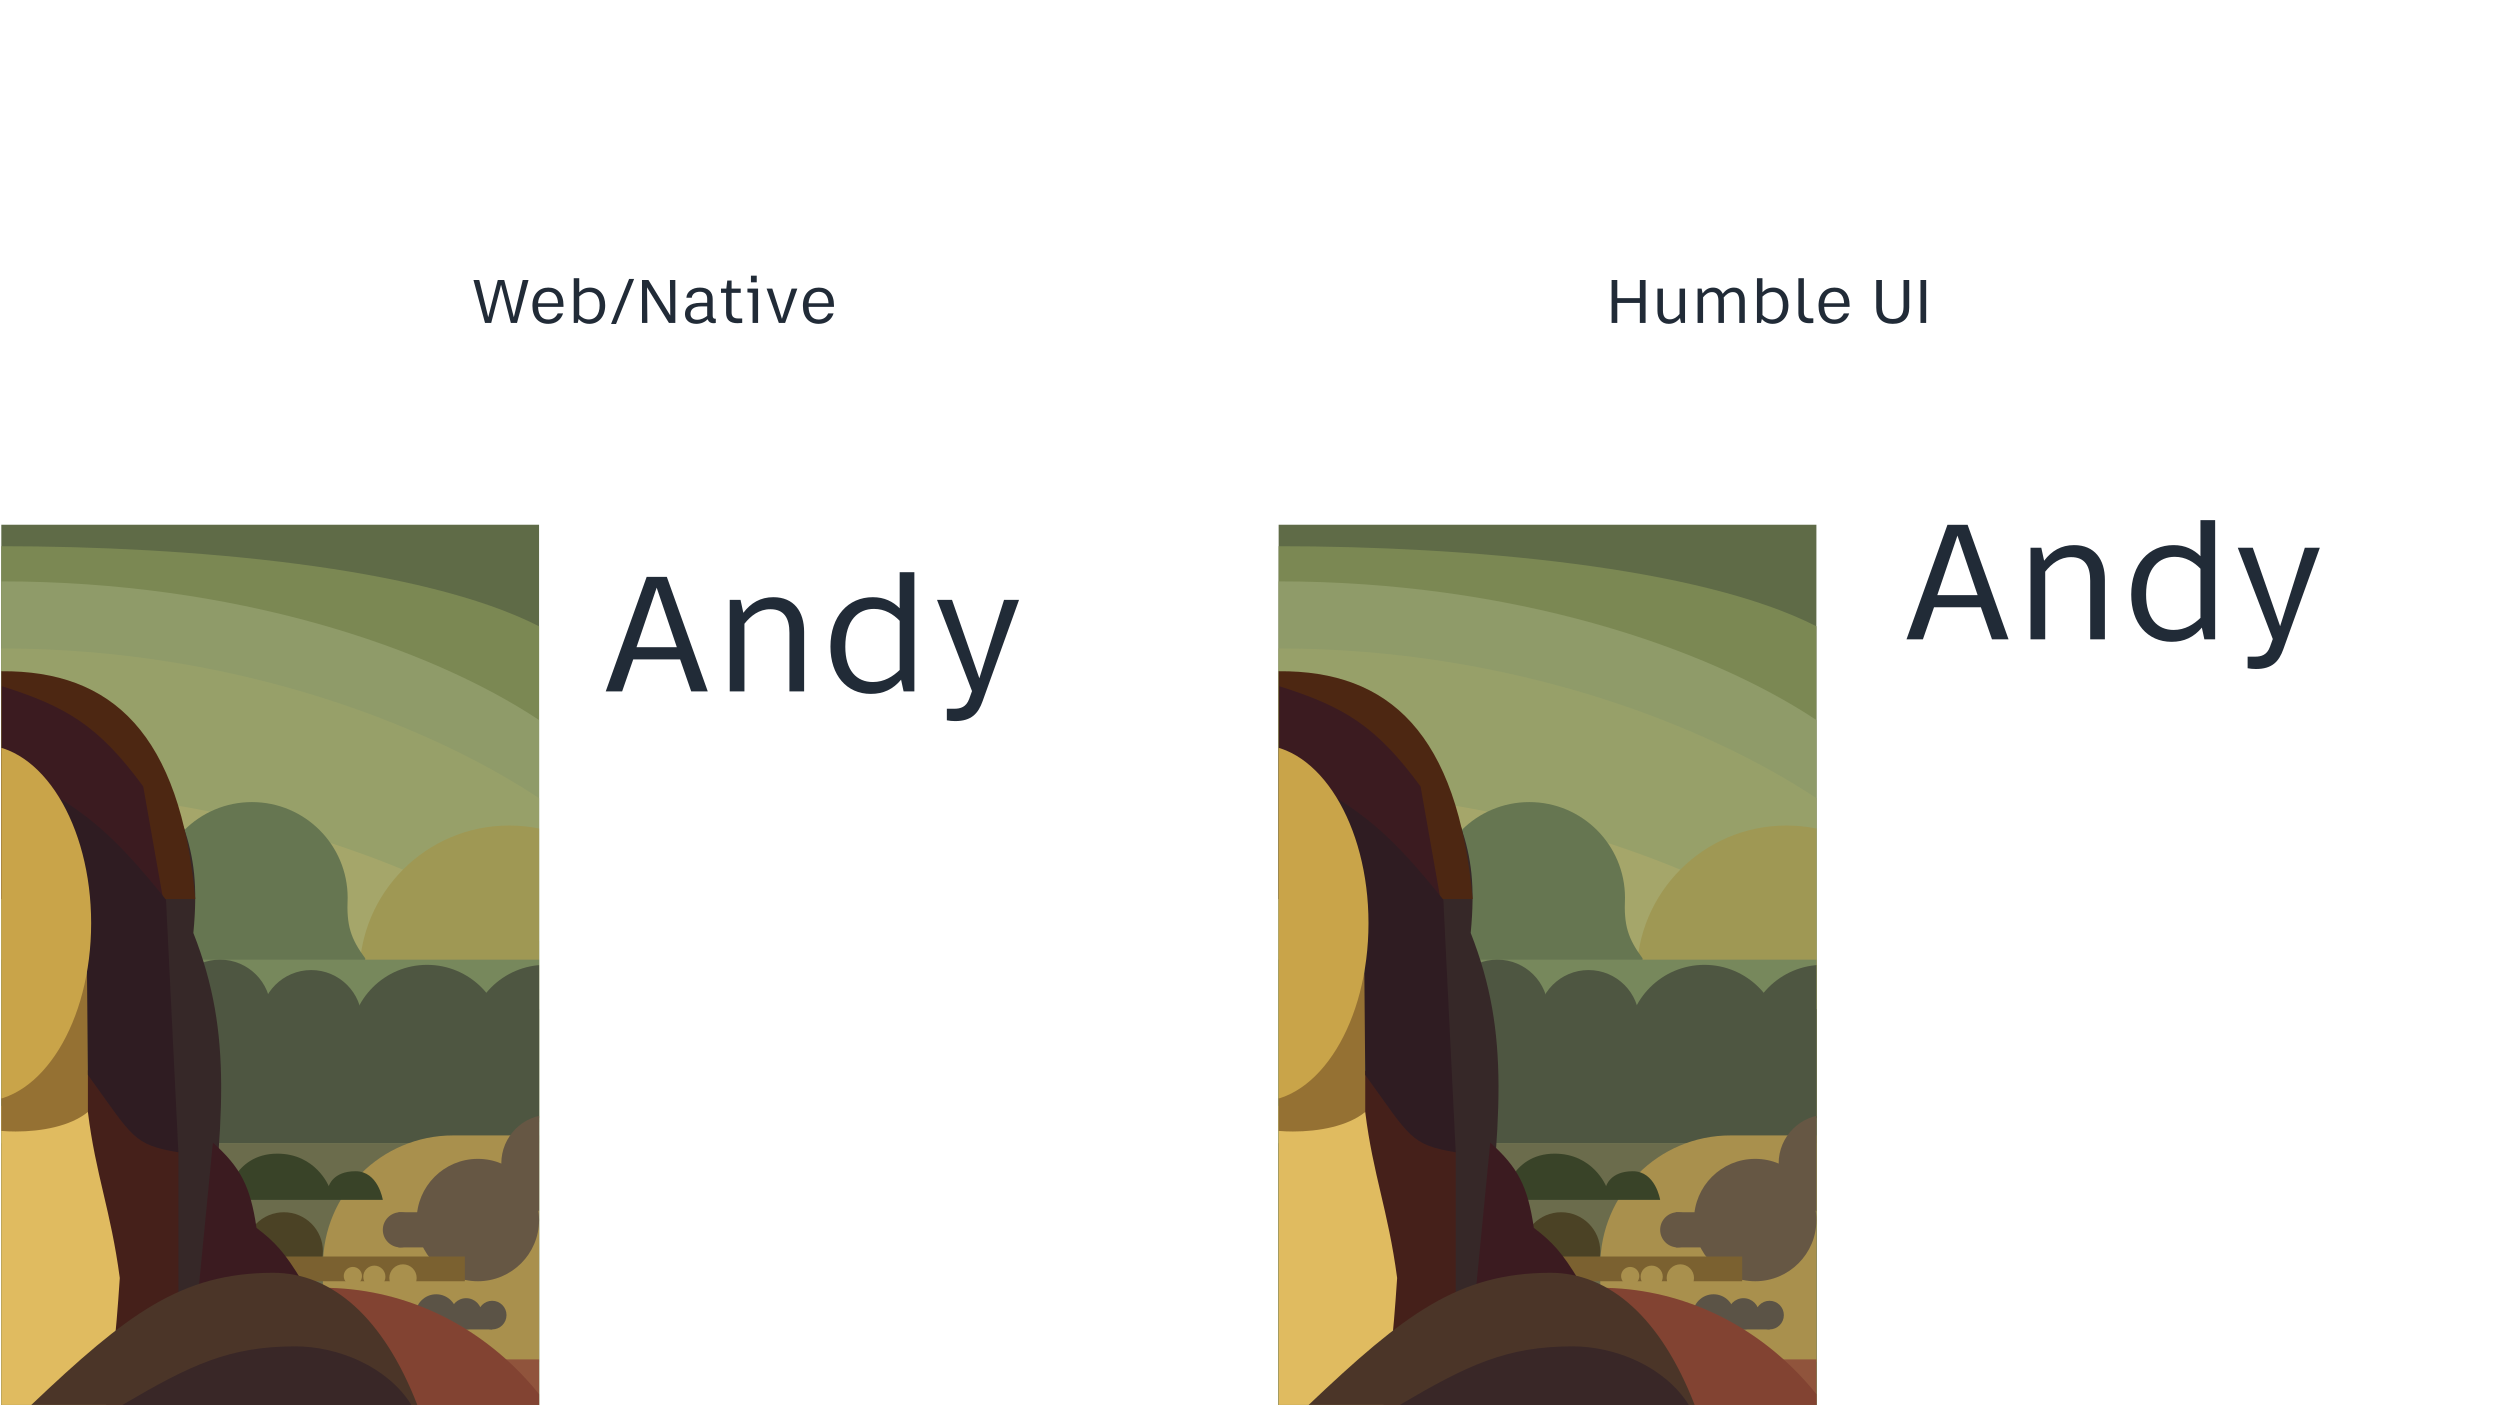 <svg width="1920" height="1080" viewBox="0 0 1920 1080" fill="none" xmlns="http://www.w3.org/2000/svg">
<rect width="1920" height="1080" fill="white"/>
<path d="M543.56 531H530.84L522.32 506.4H486.32L477.8 531H465.2L496.64 443.04H512.12L543.56 531ZM519.8 497.04L504.32 451.32L488.84 497.04H519.8ZM593.922 458.64C609.762 458.64 617.562 469.68 617.562 485.28V531H606.282V486C606.282 474.72 602.202 467.88 591.642 467.88C582.882 467.88 576.642 472.92 571.722 479.04V531H560.442V460.68H568.722L570.882 470.64C576.642 463.08 583.962 458.64 593.922 458.64ZM690.953 467.16V439.44H702.233V531H693.953L692.033 522C685.913 529.32 678.473 532.92 668.753 532.92C650.273 532.92 637.793 518.64 637.793 496.68C637.793 473.28 651.353 458.64 670.313 458.64C679.193 458.64 685.793 462 690.953 467.16ZM670.313 523.8C679.193 523.8 685.793 519.48 690.953 514.56V476.76C685.913 471.6 679.553 467.64 671.153 467.64C659.393 467.64 649.193 475.92 649.193 496.68C649.193 515.04 657.953 523.8 670.313 523.8ZM733.543 553.8C731.383 553.8 728.863 553.56 727.183 553.2V544.32H732.823C737.743 544.32 742.063 543 744.343 536.76L746.503 530.76L719.623 460.68H731.143L752.143 520.92L771.103 460.68H782.623L754.663 538.44C751.303 547.92 746.143 553.8 733.543 553.8Z" fill="#212B37"/>
<path d="M1542.56 491H1529.84L1521.32 466.4H1485.32L1476.8 491H1464.2L1495.64 403.04H1511.12L1542.56 491ZM1518.8 457.04L1503.32 411.32L1487.84 457.04H1518.8ZM1592.92 418.64C1608.76 418.64 1616.56 429.68 1616.56 445.28V491H1605.28V446C1605.28 434.72 1601.2 427.88 1590.64 427.88C1581.88 427.88 1575.64 432.92 1570.72 439.04V491H1559.44V420.68H1567.72L1569.88 430.64C1575.64 423.08 1582.96 418.64 1592.92 418.64ZM1689.95 427.16V399.44H1701.23V491H1692.95L1691.03 482C1684.91 489.32 1677.47 492.92 1667.75 492.92C1649.27 492.92 1636.79 478.64 1636.79 456.68C1636.79 433.28 1650.35 418.64 1669.31 418.64C1678.19 418.64 1684.79 422 1689.95 427.16ZM1669.31 483.8C1678.19 483.8 1684.79 479.48 1689.95 474.56V436.76C1684.91 431.6 1678.55 427.64 1670.15 427.64C1658.39 427.64 1648.19 435.92 1648.19 456.68C1648.19 475.04 1656.95 483.8 1669.31 483.8ZM1732.54 513.8C1730.38 513.8 1727.86 513.56 1726.18 513.2V504.32H1731.82C1736.74 504.32 1741.06 503 1743.34 496.76L1745.5 490.76L1718.62 420.68H1730.14L1751.14 480.92L1770.1 420.68H1781.62L1753.66 498.44C1750.3 507.92 1745.14 513.8 1732.54 513.8Z" fill="#212B37"/>
<path d="M377.253 248L384.813 218.66L392.328 248H397.053L405.918 215.015H401.463L394.623 243.635L387.243 215.015H382.293L374.958 243.635L368.073 215.015H363.618L372.483 248H377.253ZM432.752 234.455C432.752 225.59 428.252 220.865 421.097 220.865C414.212 220.865 408.902 225.68 408.902 234.77C408.902 243.77 413.537 248.72 421.052 248.72C426.767 248.72 430.817 245.75 432.437 240.71H428.297C426.947 243.725 424.562 245.39 421.052 245.39C416.327 245.39 413.492 242.42 413.222 235.67H432.752V234.455ZM413.222 232.925C413.627 227.525 416.282 224.105 421.097 224.105C425.822 224.105 428.297 227.255 428.567 232.925H413.222ZM453.183 220.865C449.763 220.865 447.063 222.035 444.858 224.51V213.665H440.628V248H443.733L444.363 244.985C446.388 247.235 448.998 248.72 452.598 248.72C459.708 248.72 464.793 243.23 464.793 234.455C464.793 226.22 460.113 220.865 453.183 220.865ZM452.283 245.345C449.133 245.345 446.703 243.86 444.858 241.925V227.75C446.793 225.905 449.268 224.285 452.598 224.285C457.233 224.285 460.518 227.57 460.518 234.455C460.518 242.24 456.693 245.345 452.283 245.345ZM487.019 214.205H483.149L469.289 248.81H473.114L487.019 214.205ZM497.188 248L496.918 220.685L513.748 248H518.653V215.015H514.513L514.783 242.33L497.998 215.015H493.048V248H497.188ZM549.23 244.805C547.79 244.805 547.34 243.905 547.34 242.24V229.64C547.34 224.24 544.1 220.865 537.53 220.865C531.815 220.865 527.45 223.88 527.135 228.65H531.275C531.59 225.725 534.065 224.06 537.53 224.06C541.265 224.06 543.11 225.995 543.11 229.415V232.52L537.98 232.565C528.89 232.655 526.055 236.525 526.055 241.25C526.055 245.795 529.43 248.72 534.74 248.72C538.61 248.72 541.58 247.19 543.515 245.165C544.01 246.92 545.54 248.225 547.97 248.225C548.6 248.225 549.23 248.18 549.725 248V244.805H549.23ZM530.285 241.16C530.285 238.01 532.175 235.31 538.61 235.31H543.11V242.33L543.155 242.555C541.085 244.175 538.565 245.57 535.37 245.57C532.265 245.57 530.285 243.905 530.285 241.16ZM566.862 244.58C563.577 244.58 561.867 243.185 561.867 239.945V224.915H568.887V221.63H561.867V215.465H558.537L557.817 221.63H553.722V224.915H557.637V240.305C557.637 245.795 560.742 248.225 566.412 248.225C567.627 248.225 568.977 248.135 570.012 248V244.58H566.862ZM576.717 211.73V216.815H581.172V211.73H576.717ZM582.207 221.63H574.017V224.555L577.977 224.915V248H582.207V221.63ZM602.959 248L612.364 221.63H607.954L600.529 244.85L593.104 221.63H588.739L598.144 248H602.959ZM640.482 234.455C640.482 225.59 635.982 220.865 628.827 220.865C621.942 220.865 616.632 225.68 616.632 234.77C616.632 243.77 621.267 248.72 628.782 248.72C634.497 248.72 638.547 245.75 640.167 240.71H636.027C634.677 243.725 632.292 245.39 628.782 245.39C624.057 245.39 621.222 242.42 620.952 235.67H640.482V234.455ZM620.952 232.925C621.357 227.525 624.012 224.105 628.827 224.105C633.552 224.105 636.027 227.255 636.297 232.925H620.952Z" fill="#212B37"/>
<path d="M1242.08 248H1237.71V215.015H1242.08V228.965H1259.4V215.015H1263.81V248H1259.4V232.655H1242.08V248ZM1289.88 241.16V221.63H1294.11V248H1291L1290.24 244.22C1287.99 247.055 1285.29 248.72 1281.6 248.72C1275.84 248.72 1272.91 244.625 1272.91 238.73V221.63H1277.14V238.55C1277.14 243.185 1278.99 245.255 1282.5 245.255C1285.69 245.255 1288.08 243.32 1289.88 241.16ZM1331.63 220.865C1337.25 220.865 1340 225.05 1340 230.855V248H1335.77V231.125C1335.77 226.85 1334.42 224.33 1330.86 224.33C1327.76 224.33 1325.6 226.31 1323.8 228.47C1323.93 229.235 1323.98 230 1323.98 230.855V248H1319.75V231.125C1319.75 226.805 1318.35 224.33 1314.84 224.33C1311.87 224.33 1309.71 226.175 1307.96 228.335V248H1303.73V221.63H1306.83L1307.6 225.32C1309.71 222.53 1312.19 220.865 1315.61 220.865C1319.3 220.865 1321.77 222.71 1323.03 225.635C1325.24 222.845 1327.89 220.865 1331.63 220.865ZM1361.9 220.865C1368.83 220.865 1373.51 226.22 1373.51 234.455C1373.51 243.23 1368.42 248.72 1361.31 248.72C1357.71 248.72 1355.1 247.235 1353.08 244.985L1352.45 248H1349.34V213.665H1353.57V224.51C1355.78 222.035 1358.48 220.865 1361.9 220.865ZM1361 245.345C1365.41 245.345 1369.23 242.24 1369.23 234.455C1369.23 227.57 1365.95 224.285 1361.31 224.285C1357.98 224.285 1355.51 225.905 1353.57 227.75V241.925C1355.42 243.86 1357.85 245.345 1361 245.345ZM1390.15 244.49H1392.63V248C1391.46 248.135 1390.6 248.225 1389.39 248.225C1384.8 248.225 1381.11 246.2 1381.15 240.53V213.665H1385.38V239.9C1385.38 243.275 1387.32 244.49 1390.15 244.49ZM1420.48 234.455V235.67H1400.95C1401.22 242.42 1404.05 245.39 1408.78 245.39C1412.29 245.39 1414.67 243.725 1416.02 240.71H1420.16C1418.54 245.75 1414.49 248.72 1408.78 248.72C1401.26 248.72 1396.63 243.77 1396.63 234.77C1396.63 225.68 1401.94 220.865 1408.82 220.865C1415.98 220.865 1420.48 225.59 1420.48 234.455ZM1400.95 232.925H1416.29C1416.02 227.255 1413.55 224.105 1408.82 224.105C1404.01 224.105 1401.35 227.525 1400.95 232.925ZM1453.59 248.72C1445.54 248.72 1440.95 244.265 1440.95 236.255V215.015H1445.31V235.67C1445.31 242.015 1448.1 244.985 1453.59 244.985C1459.13 244.985 1461.92 242.015 1461.92 235.67V215.015H1466.28V236.255C1466.28 244.265 1461.69 248.72 1453.59 248.72ZM1479.29 248H1474.93V215.015H1479.29V248Z" fill="#212B37"/>
<g clip-path="url(#clip0_412_441)">
<rect width="413" height="676" transform="translate(1 403)" fill="white"/>
<rect x="1" y="403" width="413" height="676" fill="#5F6B47"/>
<path d="M1 419.5C145 419.5 324 435 414 481V1079H1V419.5Z" fill="#7B8853"/>
<path d="M1 446.5C179.5 446.5 328.863 496.573 414 553V1079H1V446.5Z" fill="#8F9B69"/>
<path d="M1 498C179.5 498 328.863 556.573 414 613V1079H1V498Z" fill="#97A069"/>
<path d="M1 607.5C179.5 607.5 328.863 666.073 414 722.5V1079H1V607.5Z" fill="#A5A66A"/>
<circle cx="391" cy="749" r="115" fill="#9F9854"/>
<path d="M120 689.5C120 648.907 152.907 616 193.5 616C234.093 616 267 648.907 267 689.5C266.015 710.731 269.252 720.774 280.5 736C280.5 776.593 234.093 805 193.5 805C152.907 805 120 772.093 120 731.5V689.5Z" fill="#667651"/>
<rect x="1" y="737" width="413" height="342" fill="#77885C"/>
<circle cx="169" cy="776" r="39" fill="#4E5641"/>
<circle cx="239" cy="784" r="39" fill="#4E5641"/>
<circle cx="328" cy="800" r="59" fill="#4E5641"/>
<circle cx="419" cy="800" r="59" fill="#4E5641"/>
<rect x="125" y="775" width="289" height="103" fill="#4E5641"/>
<rect x="1" y="878" width="413" height="201" fill="#6B6C4C"/>
<path d="M248 972C248 916.772 292.772 872 348 872H414V1046H248V972Z" fill="#A9904D"/>
<rect x="313" y="1044" width="101" height="35" fill="#90543C"/>
<circle cx="218" cy="961" r="30" fill="#4B4225"/>
<circle cx="335" cy="1010" r="16" fill="#5B5346"/>
<circle cx="358" cy="1009" r="12" fill="#5B5346"/>
<circle cx="378" cy="1010" r="11" fill="#5B5346"/>
<rect x="328" y="1004" width="50" height="17" fill="#5B5346"/>
<ellipse cx="247.5" cy="1223.5" rx="219.5" ry="234.5" fill="#824332"/>
<path d="M294 921.5H173C173 921.5 178.5 886 213 886C242.5 886 252.5 911 252.5 911C252.5 911 255.5 899.5 273 899.5C290.5 899.5 294 921.5 294 921.5Z" fill="#394328"/>
<path d="M141 635C130 621.5 124.985 612.248 110 604C130.055 710.827 140.115 773.894 110 1014.5L157.5 988.5C171.5 860 179.458 795.262 148.5 716.5C152 680 149 658.5 141 635Z" fill="#362828"/>
<circle cx="367" cy="937" r="47" fill="#665744"/>
<circle cx="422.5" cy="893.5" r="37.5" fill="#665744"/>
<circle cx="307.5" cy="944.5" r="13.5" fill="#665744"/>
<rect x="306" y="931" width="38" height="27" fill="#665744"/>
<rect x="208" y="965" width="149" height="19" fill="#7B6130"/>
<circle cx="271" cy="980" r="7" fill="#A9904D"/>
<circle cx="287.5" cy="980.5" r="8.5" fill="#A9904D"/>
<circle cx="309.5" cy="981.5" r="10.5" fill="#A9904D"/>
<path d="M56 812L137 884V1022H56V812Z" fill="#45201A"/>
<path d="M-17 848L67.5 854C73.5 902.5 85.039 929.216 92 981.5C88.713 1031.2 86.109 1048.2 81.5 1079H-17V848Z" fill="#E0BB60"/>
<path d="M67.5 854C54 865 31.769 869 12 869C8.297 869 4.628 868.847 1 868.545V843.5L67.5 746.5V854Z" fill="#957133"/>
<path d="M150 690.5C88 690.5 117.5 690.5 1 690.5C1 595.783 1 577 1 515.5C86.106 514.882 138.5 563.5 150 690.5Z" fill="#4D2712"/>
<path d="M110 604C75.782 557.424 51.296 542.762 1.5 527V590L126.5 697.5L110 604Z" fill="#3B1B20"/>
<path d="M127.5 691C86.904 640.336 67.642 626.231 34.5 606L66.5 712L67.5 825.5C102.404 873.761 102 879 137 885L127.5 691Z" fill="#2F1C22"/>
<path d="M197 943C192.235 910.545 184.557 896.488 163.5 877.5L152 995.5L232 984C218.641 961.618 210.929 953.686 197 943Z" fill="#3B1B20"/>
<ellipse cx="-14.5" cy="709" rx="84.5" ry="137" fill="#C9A449"/>
<path d="M209.5 977.5C138.977 977.722 97.928 1008.82 24 1079H320.5C294.5 1012 255 977.357 209.5 977.5Z" fill="#4B3528"/>
<path d="M226.634 1034C176.21 1034.1 146.859 1047.88 94 1079H316C297.41 1049.3 259.167 1033.94 226.634 1034Z" fill="#392727"/>
</g>
<g clip-path="url(#clip1_412_441)">
<rect width="413" height="676" transform="translate(982 403)" fill="white"/>
<rect x="982" y="403" width="413" height="676" fill="#5F6B47"/>
<path d="M982 419.5C1126 419.5 1305 435 1395 481V1079H982V419.5Z" fill="#7B8853"/>
<path d="M982 446.5C1160.5 446.5 1309.86 496.573 1395 553V1079H982V446.5Z" fill="#8F9B69"/>
<path d="M982 498C1160.5 498 1309.86 556.573 1395 613V1079H982V498Z" fill="#97A069"/>
<path d="M982 607.5C1160.5 607.5 1309.86 666.073 1395 722.5V1079H982V607.5Z" fill="#A5A66A"/>
<circle cx="1372" cy="749" r="115" fill="#9F9854"/>
<path d="M1101 689.5C1101 648.907 1133.91 616 1174.5 616C1215.09 616 1248 648.907 1248 689.5C1247.02 710.731 1250.25 720.774 1261.5 736C1261.5 776.593 1215.09 805 1174.5 805C1133.91 805 1101 772.093 1101 731.5V689.5Z" fill="#667651"/>
<rect x="982" y="737" width="413" height="342" fill="#77885C"/>
<circle cx="1150" cy="776" r="39" fill="#4E5641"/>
<circle cx="1220" cy="784" r="39" fill="#4E5641"/>
<circle cx="1309" cy="800" r="59" fill="#4E5641"/>
<circle cx="1400" cy="800" r="59" fill="#4E5641"/>
<rect x="1106" y="775" width="289" height="103" fill="#4E5641"/>
<rect x="982" y="878" width="413" height="201" fill="#6B6C4C"/>
<path d="M1229 972C1229 916.772 1273.77 872 1329 872H1395V1046H1229V972Z" fill="#A9904D"/>
<rect x="1294" y="1044" width="101" height="35" fill="#90543C"/>
<circle cx="1199" cy="961" r="30" fill="#4B4225"/>
<circle cx="1316" cy="1010" r="16" fill="#5B5346"/>
<circle cx="1339" cy="1009" r="12" fill="#5B5346"/>
<circle cx="1359" cy="1010" r="11" fill="#5B5346"/>
<rect x="1309" y="1004" width="50" height="17" fill="#5B5346"/>
<ellipse cx="1228.5" cy="1223.5" rx="219.5" ry="234.5" fill="#824332"/>
<path d="M1275 921.5H1154C1154 921.5 1159.5 886 1194 886C1223.5 886 1233.5 911 1233.5 911C1233.5 911 1236.5 899.5 1254 899.5C1271.5 899.5 1275 921.5 1275 921.5Z" fill="#394328"/>
<path d="M1122 635C1111 621.5 1105.98 612.248 1091 604C1111.06 710.827 1121.12 773.894 1091 1014.5L1138.5 988.5C1152.5 860 1160.46 795.262 1129.5 716.5C1133 680 1130 658.5 1122 635Z" fill="#362828"/>
<circle cx="1348" cy="937" r="47" fill="#665744"/>
<circle cx="1403.5" cy="893.5" r="37.5" fill="#665744"/>
<circle cx="1288.5" cy="944.5" r="13.5" fill="#665744"/>
<rect x="1287" y="931" width="38" height="27" fill="#665744"/>
<rect x="1189" y="965" width="149" height="19" fill="#7B6130"/>
<circle cx="1252" cy="980" r="7" fill="#A9904D"/>
<circle cx="1268.5" cy="980.5" r="8.5" fill="#A9904D"/>
<circle cx="1290.5" cy="981.5" r="10.5" fill="#A9904D"/>
<path d="M1037 812L1118 884V1022H1037V812Z" fill="#45201A"/>
<path d="M964 848L1048.5 854C1054.5 902.5 1066.04 929.216 1073 981.5C1069.71 1031.2 1067.11 1048.2 1062.5 1079H964V848Z" fill="#E0BB60"/>
<path d="M1048.5 854C1035 865 1012.77 869 993 869C989.297 869 985.628 868.847 982 868.545V843.5L1048.5 746.5V854Z" fill="#957133"/>
<path d="M1131 690.5C1069 690.5 1098.5 690.5 982 690.5C982 595.783 982 577 982 515.5C1067.11 514.882 1119.5 563.5 1131 690.5Z" fill="#4D2712"/>
<path d="M1091 604C1056.78 557.424 1032.3 542.762 982.5 527V590L1107.5 697.5L1091 604Z" fill="#3B1B20"/>
<path d="M1108.5 691C1067.9 640.336 1048.64 626.231 1015.5 606L1047.5 712L1048.5 825.5C1083.4 873.761 1083 879 1118 885L1108.5 691Z" fill="#2F1C22"/>
<path d="M1178 943C1173.23 910.545 1165.56 896.488 1144.5 877.5L1133 995.5L1213 984C1199.64 961.618 1191.93 953.686 1178 943Z" fill="#3B1B20"/>
<ellipse cx="966.5" cy="709" rx="84.5" ry="137" fill="#C9A449"/>
<path d="M1190.5 977.5C1119.98 977.722 1078.93 1008.82 1005 1079H1301.5C1275.5 1012 1236 977.357 1190.5 977.5Z" fill="#4B3528"/>
<path d="M1207.63 1034C1157.21 1034.1 1127.86 1047.88 1075 1079H1297C1278.41 1049.3 1240.17 1033.94 1207.63 1034Z" fill="#392727"/>
</g>
<defs>
<clipPath id="clip0_412_441">
<rect width="413" height="676" fill="white" transform="translate(1 403)"/>
</clipPath>
<clipPath id="clip1_412_441">
<rect width="413" height="676" fill="white" transform="translate(982 403)"/>
</clipPath>
</defs>
</svg>
